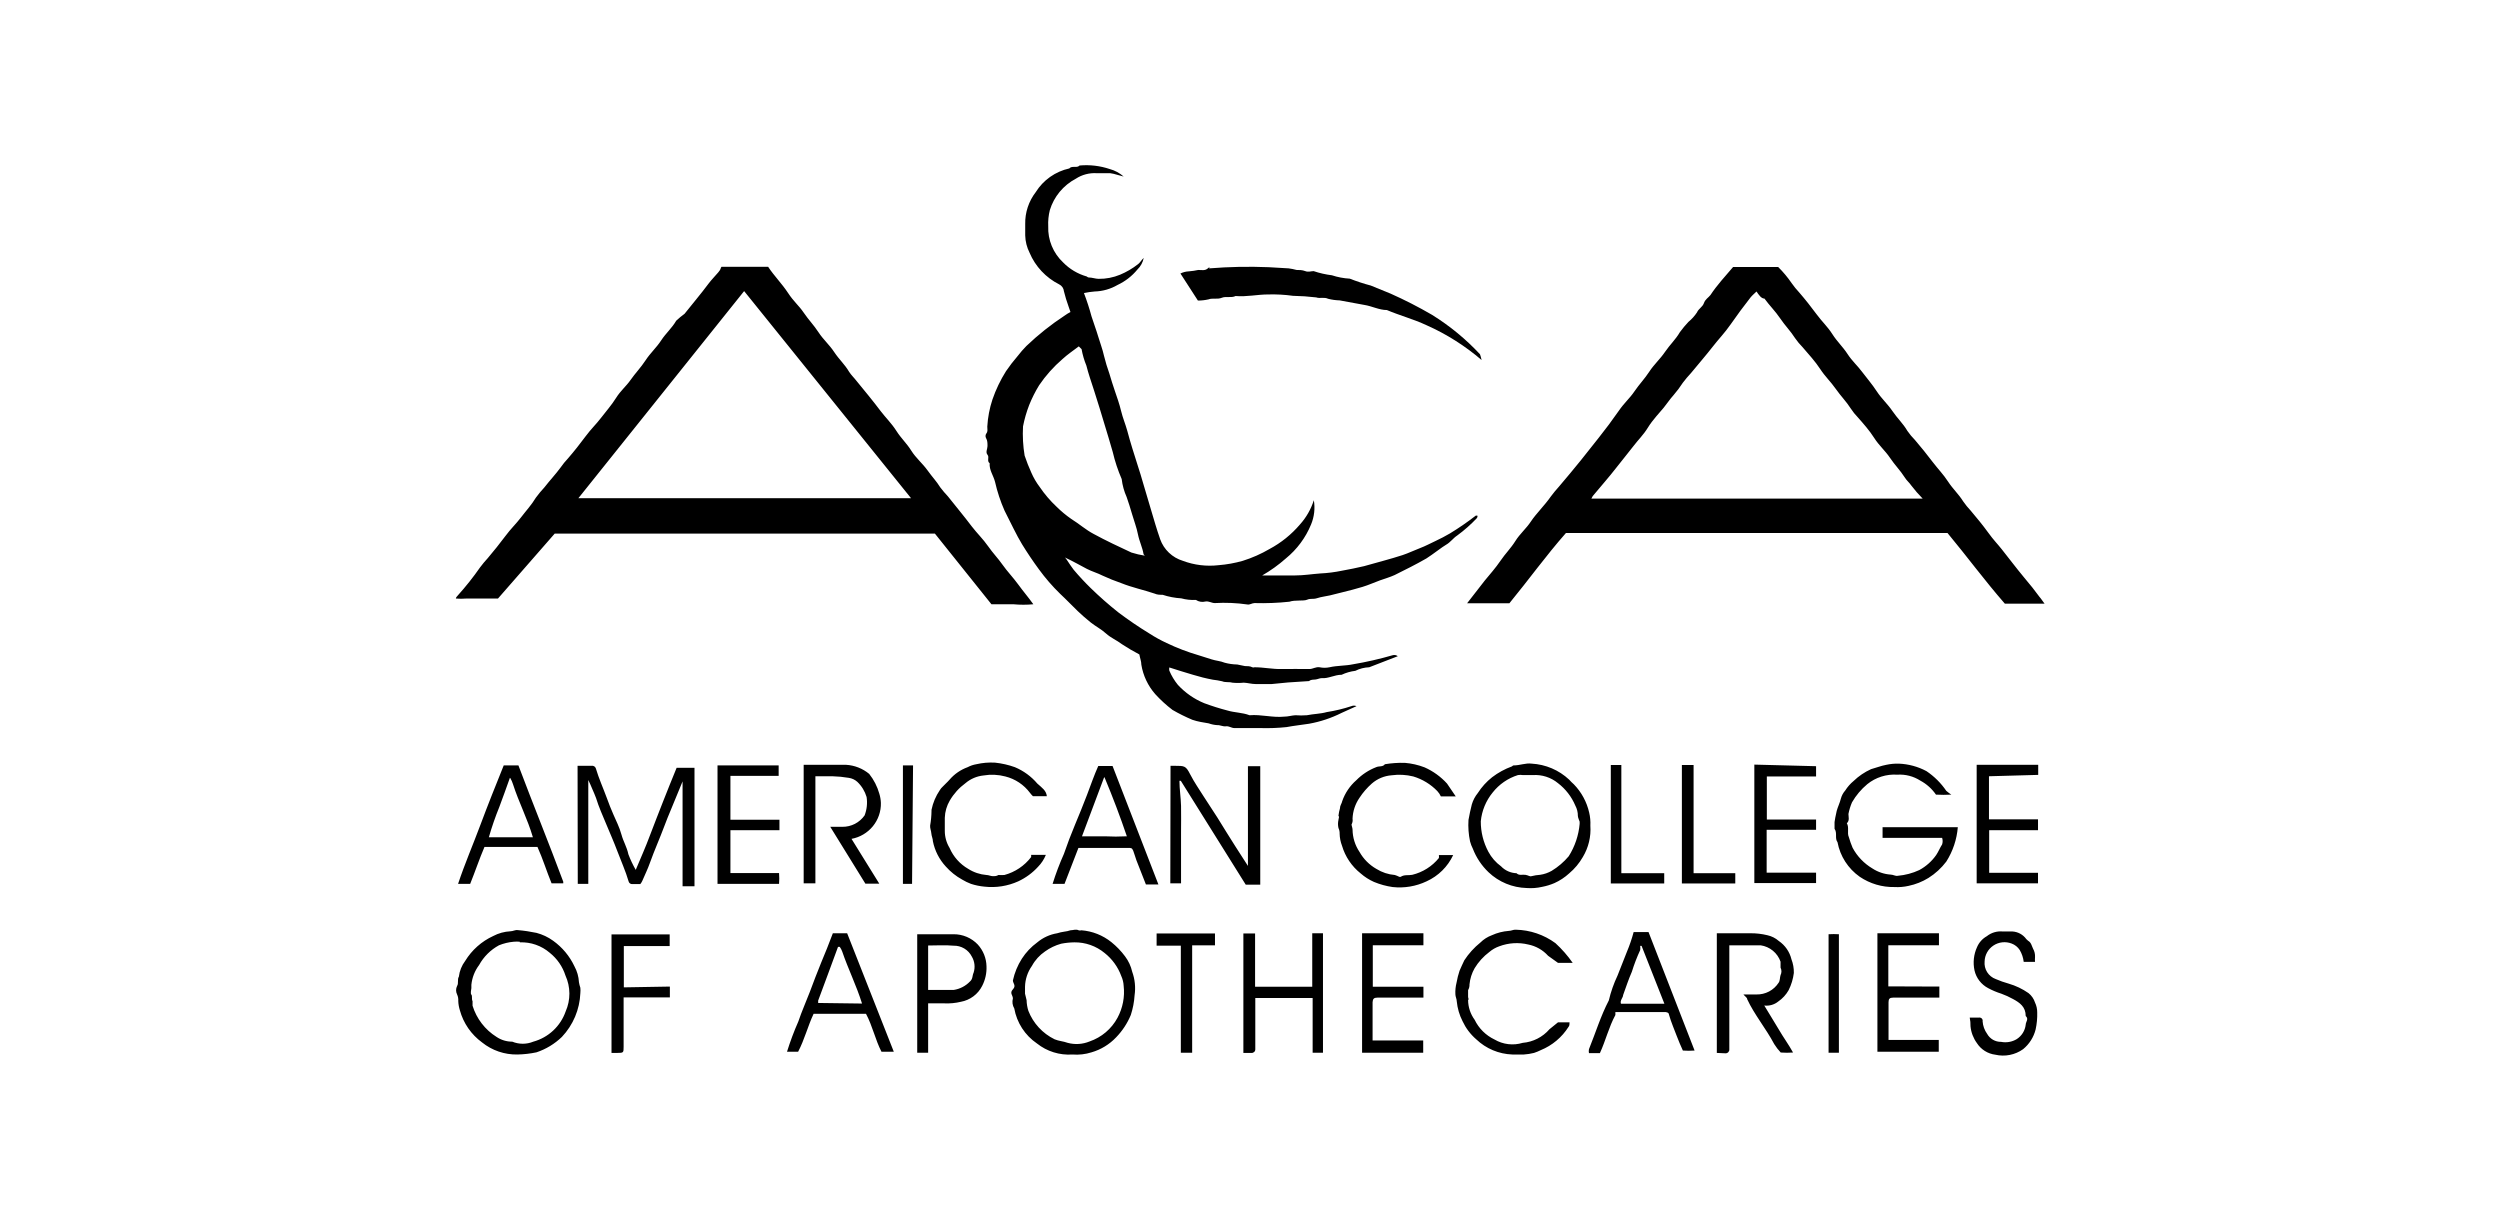 <svg width="177" height="87" viewBox="0 0 177 87" fill="none" xmlns="http://www.w3.org/2000/svg">
    <path d="M75.789 22.091L75.649 21.685C75.522 21.337 75.414 20.982 75.326 20.622C75.317 20.518 75.281 20.419 75.222 20.333C75.163 20.248 75.083 20.179 74.989 20.133C74.046 19.657 73.304 18.865 72.894 17.896C72.701 17.514 72.595 17.093 72.585 16.666V15.855C72.57 15.042 72.833 14.249 73.33 13.604C73.593 13.181 73.939 12.814 74.347 12.526C74.754 12.238 75.216 12.034 75.705 11.926C75.902 11.703 76.239 11.926 76.436 11.717C77.158 11.653 77.885 11.738 78.572 11.969C78.937 12.068 79.274 12.249 79.556 12.5L79.092 12.374C78.931 12.323 78.767 12.286 78.6 12.262H77.645C77.123 12.231 76.606 12.367 76.168 12.653C75.729 12.885 75.341 13.201 75.025 13.582C74.709 13.964 74.472 14.404 74.328 14.877C74.234 15.251 74.196 15.637 74.215 16.023C74.197 16.499 74.282 16.974 74.464 17.415C74.646 17.856 74.921 18.254 75.27 18.581C75.73 19.052 76.307 19.395 76.942 19.575C76.942 19.575 77.025 19.644 77.068 19.644C77.321 19.644 77.56 19.742 77.785 19.742C78.306 19.749 78.822 19.648 79.303 19.449C79.757 19.259 80.182 19.01 80.568 18.707C80.722 18.595 80.82 18.399 80.975 18.26C80.915 18.575 80.757 18.862 80.526 19.085C80.145 19.549 79.665 19.921 79.12 20.176C78.629 20.462 78.073 20.621 77.504 20.637C77.249 20.657 76.995 20.694 76.744 20.748C76.95 21.289 77.129 21.84 77.279 22.398C77.433 22.887 77.617 23.363 77.743 23.797C77.87 24.23 78.065 24.733 78.164 25.195C78.269 25.619 78.396 26.04 78.544 26.453C78.67 26.872 78.797 27.292 78.938 27.696C79.078 28.102 79.261 28.62 79.373 29.094C79.486 29.571 79.682 30.032 79.809 30.492C80.034 31.346 80.301 32.17 80.567 33.009C80.694 33.401 80.82 33.807 80.934 34.212L81.481 36.057C81.692 36.77 81.888 37.456 82.142 38.183C82.271 38.543 82.484 38.869 82.762 39.133C83.04 39.398 83.377 39.594 83.745 39.706C84.555 40.01 85.427 40.115 86.287 40.014C86.864 39.968 87.433 39.865 87.989 39.706C88.651 39.499 89.287 39.217 89.886 38.867C90.706 38.428 91.435 37.84 92.037 37.133C92.484 36.637 92.819 36.05 93.02 35.414C93.118 35.994 93.049 36.591 92.823 37.133C92.439 38.07 91.825 38.897 91.038 39.538C90.523 39.994 89.963 40.396 89.366 40.741H91.698C92.302 40.741 92.879 40.644 93.47 40.601C93.99 40.577 94.507 40.511 95.016 40.405C95.536 40.308 96.057 40.209 96.576 40.084L97.982 39.693C98.431 39.566 98.88 39.441 99.302 39.301C99.724 39.161 100.117 38.966 100.526 38.811C100.933 38.658 101.257 38.476 101.622 38.308C101.986 38.14 102.325 37.959 102.662 37.763C103.294 37.378 103.903 36.958 104.488 36.505H104.573C104.657 36.505 104.573 36.645 104.573 36.673C104.143 37.129 103.673 37.546 103.167 37.916C102.886 38.099 102.689 38.393 102.395 38.56C102.099 38.727 101.453 39.245 100.989 39.538C100.258 39.958 99.5 40.336 98.74 40.713C98.403 40.867 98.052 40.965 97.7 41.091C97.349 41.216 96.886 41.426 96.463 41.552C96.042 41.678 95.522 41.818 95.057 41.929L94.159 42.154C93.863 42.223 93.555 42.251 93.259 42.348C92.963 42.447 92.795 42.348 92.542 42.46C92.289 42.572 91.698 42.46 91.291 42.601C90.47 42.689 89.643 42.721 88.818 42.698C88.649 42.698 88.467 42.838 88.312 42.796C87.549 42.686 86.777 42.654 86.007 42.698C85.783 42.698 85.586 42.545 85.346 42.587C85.232 42.617 85.113 42.622 84.997 42.603C84.88 42.584 84.77 42.54 84.672 42.475C84.321 42.493 83.97 42.455 83.632 42.363C83.182 42.336 82.738 42.251 82.31 42.111C82.113 42.111 81.931 42.111 81.748 42.027C80.962 41.761 80.147 41.594 79.388 41.287C78.938 41.131 78.496 40.955 78.065 40.755C77.715 40.573 77.307 40.461 76.956 40.279C76.605 40.098 75.943 39.72 75.396 39.469C75.455 39.528 75.507 39.593 75.55 39.665C75.705 39.889 75.846 40.126 76.014 40.336C76.395 40.788 76.798 41.222 77.222 41.636C77.844 42.242 78.496 42.816 79.176 43.355C79.891 43.895 80.632 44.399 81.397 44.865C81.779 45.112 82.178 45.331 82.591 45.523C83.32 45.873 84.077 46.163 84.855 46.39L85.781 46.683C86.077 46.781 86.401 46.795 86.71 46.921C86.999 46.999 87.296 47.041 87.595 47.046L88.143 47.158C88.312 47.158 88.508 47.158 88.663 47.242C88.688 47.253 88.714 47.259 88.74 47.259C88.767 47.259 88.793 47.253 88.818 47.242C89.464 47.242 90.097 47.382 90.729 47.367C91.362 47.354 92.05 47.367 92.71 47.367C92.95 47.367 93.16 47.2 93.428 47.242C93.659 47.291 93.898 47.291 94.131 47.242C94.678 47.117 95.255 47.145 95.789 47.032C96.738 46.873 97.677 46.658 98.6 46.39C98.662 46.372 98.728 46.369 98.791 46.381C98.854 46.393 98.914 46.42 98.965 46.459L96.941 47.242C96.599 47.255 96.263 47.34 95.958 47.494C95.622 47.535 95.294 47.629 94.988 47.773C94.482 47.773 94.046 48.053 93.582 48.012C93.428 48.012 93.287 48.094 93.132 48.109C92.978 48.122 92.809 48.109 92.682 48.221L91.194 48.318L90.041 48.43H88.888C88.621 48.43 88.34 48.347 88.059 48.333C87.788 48.361 87.515 48.361 87.243 48.333C87.004 48.262 86.752 48.333 86.527 48.234C86.309 48.185 86.088 48.147 85.866 48.122C85.392 48.033 84.922 47.915 84.46 47.773C83.913 47.62 83.379 47.438 82.788 47.255C82.772 47.33 82.772 47.406 82.788 47.48C82.94 47.843 83.144 48.181 83.392 48.486C83.912 49.051 84.55 49.495 85.262 49.787C85.801 49.987 86.35 50.16 86.907 50.305C87.412 50.458 87.961 50.443 88.467 50.639C89.296 50.57 90.097 50.822 90.926 50.738C91.194 50.738 91.447 50.654 91.713 50.639C91.984 50.66 92.257 50.66 92.528 50.639C93.006 50.542 93.498 50.542 93.934 50.416C94.525 50.324 95.109 50.183 95.677 49.996C95.734 49.971 95.796 49.958 95.859 49.958C95.922 49.958 95.984 49.971 96.041 49.996L94.988 50.472C94.26 50.838 93.484 51.097 92.682 51.241C92.148 51.324 91.601 51.381 91.081 51.479C90.474 51.543 89.863 51.566 89.254 51.548H87.398C87.187 51.548 87.018 51.394 86.795 51.422C86.57 51.45 86.386 51.325 86.176 51.339C85.97 51.326 85.767 51.283 85.572 51.213L85.01 51.115C84.809 51.078 84.612 51.027 84.419 50.961C83.936 50.758 83.466 50.525 83.013 50.262C82.573 49.927 82.163 49.552 81.791 49.144C81.274 48.554 80.933 47.833 80.807 47.061C80.807 46.823 80.708 46.584 80.666 46.334C80.242 46.112 79.829 45.87 79.429 45.607C79.065 45.327 78.642 45.159 78.305 44.851C77.968 44.544 77.574 44.348 77.222 44.069C76.871 43.789 76.59 43.537 76.295 43.258C76 42.978 75.48 42.432 75.058 42.042C74.509 41.507 74.006 40.927 73.555 40.308C73.132 39.732 72.734 39.14 72.36 38.532C71.981 37.916 71.531 36.952 71.123 36.156C70.832 35.498 70.607 34.815 70.448 34.114C70.336 33.667 70.026 33.275 70.069 32.799C69.844 32.632 70.069 32.381 69.915 32.198C69.76 32.017 69.915 31.779 69.915 31.583C69.915 31.387 69.915 31.192 69.816 31.024C69.789 30.977 69.775 30.924 69.775 30.87C69.775 30.817 69.789 30.764 69.816 30.717C69.957 30.549 69.9 30.367 69.9 30.199C69.938 29.547 70.061 28.903 70.266 28.283C70.506 27.584 70.828 26.913 71.222 26.284C71.477 25.91 71.753 25.551 72.05 25.208C72.242 24.958 72.448 24.72 72.669 24.496C73.505 23.697 74.413 22.976 75.381 22.341C75.51 22.247 75.647 22.163 75.789 22.091ZM81.06 39.343C81.06 39.343 80.975 39.273 80.962 39.231C80.891 38.77 80.666 38.336 80.567 37.833C80.469 37.329 80.301 36.924 80.161 36.434C80.02 35.946 79.907 35.595 79.767 35.191C79.586 34.787 79.468 34.357 79.416 33.918C79.148 33.299 78.936 32.659 78.783 32.004C78.6 31.346 78.389 30.675 78.192 30.018C77.996 29.36 77.715 28.438 77.462 27.655C77.209 26.872 77.068 26.48 76.914 25.879C76.76 25.506 76.647 25.117 76.576 24.719L76.379 24.523C75.973 24.831 75.578 25.096 75.227 25.419C74.595 25.963 74.037 26.588 73.569 27.278C73.296 27.723 73.061 28.191 72.866 28.676C72.676 29.166 72.531 29.67 72.43 30.186C72.392 30.877 72.429 31.571 72.543 32.254C72.681 32.669 72.841 33.074 73.021 33.471C73.176 33.828 73.375 34.167 73.611 34.478C73.955 34.986 74.356 35.456 74.805 35.876C75.126 36.194 75.474 36.484 75.846 36.742C76.393 37.079 76.871 37.511 77.433 37.805C78.305 38.281 79.204 38.7 80.104 39.12C80.416 39.218 80.736 39.293 81.06 39.343ZM51.081 18.889H54.384C54.806 19.532 55.368 20.091 55.789 20.735C56.211 21.377 56.549 21.615 56.9 22.133C57.251 22.65 57.617 23.014 57.954 23.531C58.291 24.048 58.713 24.397 59.064 24.93C59.416 25.46 59.809 25.796 60.119 26.327C60.273 26.565 60.483 26.76 60.653 26.983C61.228 27.683 61.805 28.382 62.353 29.109C62.705 29.571 63.127 29.976 63.464 30.507C63.801 31.038 64.195 31.387 64.518 31.905C64.84 32.423 65.319 32.813 65.67 33.303C66.021 33.792 66.302 34.072 66.57 34.505C66.74 34.73 66.924 34.944 67.117 35.149C67.68 35.862 68.256 36.547 68.804 37.274C69.169 37.75 69.606 38.168 69.957 38.672C70.308 39.175 70.659 39.525 70.982 39.986C71.305 40.448 71.728 40.881 72.093 41.384C72.458 41.887 72.781 42.251 73.161 42.782C72.693 42.826 72.223 42.826 71.756 42.782H70.195L66.19 37.777H39.275L35.256 42.377H33.007C32.764 42.397 32.52 42.397 32.276 42.377C32.276 42.293 32.361 42.223 32.404 42.167C32.975 41.535 33.505 40.867 33.991 40.168C34.162 39.939 34.345 39.72 34.539 39.51C34.961 39.007 35.382 38.49 35.776 37.959C36.169 37.428 36.536 37.092 36.887 36.631C37.238 36.169 37.631 35.751 37.941 35.233C38.127 34.978 38.329 34.736 38.544 34.506C38.924 34.016 39.346 33.569 39.683 33.108C39.845 32.876 40.023 32.656 40.218 32.45C40.653 31.948 41.061 31.43 41.455 30.898C41.848 30.367 42.214 30.032 42.564 29.571C42.915 29.109 43.295 28.69 43.618 28.172C43.941 27.655 44.335 27.347 44.645 26.9C44.954 26.453 45.376 26.019 45.713 25.501C46.05 24.985 46.472 24.621 46.809 24.103C47.147 23.586 47.568 23.237 47.877 22.705C48.063 22.53 48.26 22.367 48.467 22.216C49.029 21.503 49.619 20.818 50.168 20.077C50.378 19.798 50.631 19.546 50.856 19.28C51.081 19.015 50.983 19.015 51.081 18.889ZM52.685 20.609L40.948 35.274H64.503L52.684 20.609H52.685ZM122.704 18.903H125.894C126.249 19.253 126.569 19.638 126.85 20.049C127.012 20.28 127.19 20.5 127.384 20.706C127.819 21.209 128.227 21.727 128.621 22.259C129.013 22.79 129.393 23.125 129.731 23.657C130.068 24.188 130.462 24.537 130.799 25.055C131.136 25.572 131.502 25.879 131.824 26.313C132.148 26.746 132.542 27.194 132.879 27.712C133.216 28.228 133.638 28.592 133.989 29.11C134.34 29.627 134.733 29.976 135.043 30.508C135.201 30.737 135.38 30.952 135.577 31.15C136.013 31.654 136.42 32.17 136.828 32.702C137.235 33.233 137.587 33.582 137.925 34.1C138.262 34.618 138.669 34.98 138.993 35.498C139.154 35.73 139.332 35.95 139.526 36.155C139.948 36.658 140.369 37.161 140.763 37.707C141.156 38.252 141.409 38.49 141.719 38.882C142.239 39.538 142.745 40.209 143.279 40.853C143.814 41.496 144.024 41.748 144.389 42.251C144.516 42.391 144.614 42.559 144.755 42.74H141.944C140.538 41.132 139.274 39.413 137.882 37.735H110.87C109.464 39.329 108.241 41.035 106.864 42.712H103.87L105.121 41.104C105.487 40.657 105.88 40.224 106.231 39.706C106.583 39.188 106.962 38.826 107.286 38.308C107.609 37.79 108.044 37.441 108.396 36.91C108.747 36.378 109.365 35.778 109.801 35.149C109.982 34.907 110.173 34.673 110.377 34.45C110.898 33.835 111.417 33.219 111.923 32.59C112.429 31.961 112.767 31.527 113.188 30.996C113.677 30.382 114.146 29.753 114.594 29.109C115.016 28.494 115.367 28.228 115.718 27.71C116.069 27.193 116.435 26.83 116.772 26.312C117.109 25.796 117.531 25.432 117.883 24.914C118.234 24.397 118.628 24.048 118.937 23.516C119.123 23.262 119.324 23.019 119.541 22.79C119.776 22.598 119.979 22.371 120.146 22.119C120.258 21.852 120.539 21.741 120.637 21.461C120.736 21.181 120.946 21.084 121.101 20.888C121.551 20.203 122.141 19.561 122.704 18.903ZM124.361 20.637C124.221 20.776 124.067 20.902 123.94 21.056C123.453 21.676 122.985 22.311 122.535 22.958C122.099 23.586 121.677 24.006 121.255 24.552C120.834 25.096 120.23 25.796 119.724 26.411C119.52 26.628 119.327 26.857 119.147 27.095C118.948 27.404 118.727 27.698 118.487 27.976C118.234 28.255 118.024 28.577 117.784 28.872C117.546 29.165 116.997 29.738 116.674 30.27C116.35 30.8 115.985 31.137 115.648 31.583C115.31 32.031 114.791 32.646 114.383 33.178C113.976 33.708 113.301 34.478 112.767 35.121C112.729 35.178 112.696 35.239 112.669 35.302H136.126C135.839 35.012 135.572 34.704 135.324 34.38C135.183 34.17 134.986 34.016 134.86 33.807C134.551 33.317 134.143 32.912 133.807 32.408C133.469 31.905 133.033 31.542 132.696 31.01C132.359 30.479 131.937 30.004 131.53 29.543C131.346 29.354 131.181 29.148 131.037 28.927C130.728 28.438 130.321 28.033 129.969 27.529C129.618 27.026 129.21 26.649 128.873 26.131C128.536 25.613 128.058 25.083 127.622 24.58C127.425 24.381 127.246 24.166 127.088 23.936C126.779 23.447 126.372 23.041 126.034 22.538C125.697 22.035 125.289 21.643 124.923 21.14C124.699 21.14 124.53 20.888 124.361 20.637Z" fill="black"/>
    <path d="M104.896 25.489C103.725 24.485 102.414 23.655 101.002 23.027C100.076 22.594 99.077 22.328 98.191 21.951C97.644 21.951 97.138 21.672 96.59 21.588L94.847 21.267C94.572 21.26 94.298 21.222 94.032 21.154C93.737 21.015 93.456 21.154 93.188 21.056C92.643 20.991 92.094 20.954 91.544 20.944C90.963 20.863 90.375 20.831 89.788 20.847C89.014 20.847 88.255 21.028 87.483 20.958C87.16 21.112 86.808 20.958 86.499 21.084C86.19 21.211 85.852 21.084 85.558 21.196C85.313 21.252 85.063 21.28 84.812 21.28L83.575 19.364C83.764 19.271 83.97 19.219 84.179 19.211C84.402 19.193 84.623 19.16 84.84 19.113C85.065 19.113 85.319 19.183 85.515 19.001C85.713 18.819 85.586 19.001 85.614 19.001C87.016 18.887 88.424 18.86 89.831 18.918L91.235 19C91.425 19.025 91.613 19.062 91.797 19.113C91.994 19.113 92.204 19.113 92.416 19.196C92.626 19.281 92.823 19.196 93.006 19.196C93.426 19.337 93.86 19.435 94.299 19.49C94.709 19.625 95.133 19.705 95.564 19.729C96.051 19.92 96.548 20.084 97.053 20.217L98.459 20.791C99.459 21.236 100.435 21.737 101.382 22.287C102.636 23.065 103.78 24.005 104.784 25.083C104.83 25.216 104.867 25.35 104.896 25.488V25.489ZM40.892 54.219H41.89C41.953 54.209 42.017 54.222 42.071 54.255C42.125 54.288 42.166 54.34 42.185 54.4C42.396 55.114 42.706 55.798 42.958 56.484C43.099 56.889 43.267 57.294 43.436 57.685C43.605 58.078 43.858 58.566 43.998 59.084C44.139 59.601 44.377 59.95 44.489 60.482C44.633 60.863 44.807 61.233 45.01 61.587C45.361 60.748 45.713 59.965 46.008 59.167C46.303 58.37 46.641 57.545 46.95 56.736C47.259 55.925 47.595 55.141 47.906 54.359H49.17V62.747H48.326V55.323C48.032 56.022 47.793 56.609 47.554 57.197C47.314 57.784 47.189 58.063 47.033 58.496C46.71 59.363 46.331 60.202 46.022 61.069C45.867 61.517 45.657 61.936 45.473 62.37C45.437 62.45 45.39 62.525 45.333 62.593H44.785C44.722 62.601 44.658 62.586 44.606 62.55C44.554 62.514 44.518 62.459 44.504 62.398C44.293 61.671 43.983 61 43.717 60.286C43.449 59.574 43.196 59.014 42.93 58.37C42.663 57.728 42.396 57.141 42.199 56.497C42.129 56.288 42.017 56.065 41.932 55.855C41.846 55.642 41.752 55.432 41.651 55.225V62.579H40.906L40.892 54.219ZM138.15 56.26C137.789 56.28 137.427 56.28 137.067 56.26C136.782 55.846 136.401 55.505 135.957 55.267C135.473 54.957 134.901 54.81 134.326 54.847C133.559 54.796 132.801 55.036 132.204 55.519C131.769 55.881 131.404 56.316 131.122 56.805C131.008 57.07 130.924 57.347 130.869 57.63C130.869 57.826 130.968 58.091 130.756 58.287C130.939 58.595 130.756 58.958 130.897 59.266C130.97 59.523 131.059 59.775 131.164 60.021C131.489 60.629 131.975 61.136 132.57 61.489C132.956 61.742 133.402 61.891 133.863 61.922C134.032 61.922 134.214 62.048 134.369 62.005C134.895 61.96 135.408 61.823 135.886 61.601C136.362 61.343 136.771 60.98 137.081 60.538C137.25 60.286 137.348 60.02 137.503 59.783C137.551 59.633 137.551 59.472 137.503 59.322H133.286V58.567H138.613C138.543 59.431 138.264 60.266 137.798 61C137.45 61.46 137.022 61.853 136.533 62.16C136.101 62.426 135.625 62.615 135.128 62.719C134.801 62.794 134.465 62.822 134.13 62.803C133.254 62.821 132.394 62.566 131.67 62.076C130.845 61.495 130.28 60.618 130.096 59.629C129.886 59.35 130.096 58.972 129.886 58.679V58.358V58.203C129.886 58.175 129.97 57.672 130.04 57.406C130.111 57.141 130.265 56.833 130.334 56.54C130.392 56.327 130.497 56.131 130.644 55.966C130.804 55.713 131.003 55.486 131.234 55.295C131.595 54.947 132.014 54.663 132.471 54.456C132.836 54.359 133.174 54.218 133.554 54.148C133.844 54.086 134.141 54.057 134.439 54.066C135.122 54.093 135.79 54.274 136.392 54.596C136.947 54.969 137.424 55.443 137.798 55.994C137.91 56.089 138.027 56.178 138.15 56.26ZM36.634 74.659C35.725 74.676 34.839 74.374 34.132 73.805C33.363 73.245 32.808 72.441 32.558 71.527C32.492 71.313 32.453 71.093 32.445 70.87C32.458 70.712 32.429 70.552 32.362 70.408C32.315 70.315 32.291 70.212 32.291 70.108C32.291 70.003 32.315 69.901 32.362 69.807C32.487 69.611 32.362 69.345 32.487 69.15C32.535 68.745 32.69 68.358 32.937 68.031C33.407 67.262 34.097 66.649 34.919 66.27C35.297 66.07 35.714 65.956 36.141 65.935C36.31 65.935 36.493 65.823 36.647 65.851C37.096 65.888 37.543 65.954 37.983 66.047C38.408 66.159 38.808 66.347 39.163 66.606C39.81 67.07 40.328 67.691 40.667 68.409C40.859 68.758 40.969 69.144 40.99 69.541C41.011 69.675 41.044 69.805 41.089 69.933C41.102 70.058 41.102 70.185 41.089 70.311C41.043 71.468 40.579 72.57 39.781 73.415C39.271 73.907 38.657 74.279 37.983 74.505C37.539 74.599 37.088 74.65 36.634 74.659ZM36.803 66.675C36.657 66.661 36.511 66.661 36.366 66.675C36.009 66.707 35.658 66.792 35.326 66.927C34.733 67.248 34.244 67.735 33.92 68.325C33.613 68.733 33.424 69.216 33.373 69.724V69.962C33.373 70.031 33.288 70.324 33.373 70.423C33.457 70.52 33.373 70.73 33.457 70.883C33.45 70.99 33.45 71.098 33.457 71.204C33.738 72.121 34.342 72.905 35.157 73.415C35.485 73.635 35.873 73.752 36.268 73.75C36.745 73.946 37.28 73.946 37.757 73.75C38.285 73.605 38.769 73.335 39.168 72.962C39.567 72.589 39.869 72.125 40.048 71.611C40.225 71.209 40.315 70.775 40.313 70.337C40.31 69.898 40.215 69.465 40.034 69.066C39.831 68.433 39.445 67.874 38.924 67.458C38.337 66.953 37.579 66.688 36.803 66.718V66.676V66.675ZM75.93 74.659C75.022 74.722 74.124 74.442 73.414 73.876C72.995 73.59 72.637 73.224 72.362 72.799C72.087 72.374 71.899 71.898 71.811 71.4C71.748 71.294 71.706 71.176 71.689 71.054C71.672 70.931 71.681 70.807 71.713 70.688C71.713 70.464 71.46 70.311 71.713 70.046C71.966 69.779 71.713 69.625 71.713 69.416C71.832 68.87 72.046 68.349 72.346 67.878C72.636 67.427 73.008 67.034 73.442 66.718C73.844 66.382 74.33 66.16 74.848 66.075C75.008 66.024 75.173 65.987 75.34 65.963C75.493 65.946 75.644 65.913 75.789 65.864C75.972 65.864 76.183 65.767 76.365 65.864C76.429 65.887 76.499 65.887 76.563 65.864C77.339 65.924 78.079 66.216 78.685 66.703C79.049 66.996 79.375 67.335 79.654 67.71C79.898 68.034 80.071 68.406 80.16 68.801C80.353 69.333 80.41 69.905 80.329 70.464C80.299 70.939 80.209 71.409 80.061 71.862C79.818 72.449 79.465 72.985 79.022 73.443C78.547 73.945 77.945 74.312 77.279 74.505C76.844 74.644 76.385 74.696 75.93 74.659ZM76.07 66.718C75.754 66.722 75.439 66.754 75.129 66.815C74.72 66.928 74.334 67.113 73.99 67.361C73.605 67.623 73.286 67.972 73.064 68.381C72.754 68.816 72.584 69.332 72.571 69.862V70.353C72.571 70.38 72.654 70.66 72.683 70.814C72.689 71.07 72.731 71.325 72.809 71.569C73.152 72.448 73.814 73.166 74.665 73.582C74.961 73.708 75.297 73.722 75.591 73.833C76.105 73.972 76.648 73.937 77.139 73.736C77.989 73.446 78.696 72.846 79.12 72.058C79.493 71.364 79.645 70.574 79.555 69.793C79.543 69.556 79.486 69.324 79.388 69.108C79.154 68.465 78.745 67.898 78.207 67.472C77.607 66.977 76.85 66.709 76.07 66.718ZM112.598 58.455C112.653 59.233 112.467 60.008 112.064 60.678C111.812 61.118 111.484 61.511 111.095 61.837C110.787 62.12 110.436 62.351 110.054 62.523C109.774 62.643 109.482 62.732 109.183 62.789C108.824 62.872 108.454 62.9 108.087 62.872C107.079 62.845 106.117 62.447 105.388 61.754C104.9 61.287 104.521 60.719 104.278 60.09C104.194 59.925 104.127 59.752 104.08 59.572C103.973 59.072 103.936 58.56 103.969 58.05C104.039 57.685 104.109 57.308 104.207 56.945C104.294 56.655 104.437 56.383 104.629 56.147C104.901 55.722 105.243 55.344 105.641 55.029C106.068 54.703 106.542 54.445 107.047 54.26C107.047 54.26 107.131 54.177 107.174 54.191C107.609 54.191 108.016 54.009 108.438 54.065C109.43 54.119 110.371 54.52 111.095 55.198C111.2 55.316 111.312 55.428 111.432 55.533C111.97 56.088 112.345 56.779 112.514 57.532C112.586 57.834 112.614 58.145 112.598 58.455ZM104.84 58.147C104.836 58.898 105.02 59.638 105.374 60.3C105.592 60.709 105.899 61.062 106.274 61.335C106.56 61.635 106.954 61.811 107.369 61.824C107.553 62.006 107.777 61.908 107.988 61.936C108.199 61.964 108.312 62.076 108.424 62.034C108.626 61.983 108.833 61.949 109.042 61.936C109.329 61.895 109.606 61.799 109.858 61.656C110.314 61.379 110.722 61.03 111.066 60.622C111.503 59.929 111.768 59.144 111.839 58.33V58.175C111.839 58.162 111.713 57.882 111.713 57.77C111.716 57.512 111.653 57.257 111.53 57.029C111.266 56.406 110.845 55.862 110.307 55.449C109.808 55.037 109.169 54.832 108.522 54.876H107.819C107.703 54.855 107.584 54.855 107.468 54.876C106.762 55.098 106.141 55.527 105.684 56.106C105.206 56.689 104.913 57.399 104.84 58.147ZM82.873 54.219H83.168C83.871 54.219 83.955 54.219 84.263 54.819C84.573 55.42 84.897 55.869 85.219 56.386L86.19 57.881C86.611 58.552 87.046 59.279 87.455 59.909C87.862 60.538 88.059 60.86 88.354 61.307V54.247H89.226V62.636H88.199L83.603 55.282H83.505C83.505 55.869 83.603 56.456 83.618 57.057C83.632 57.657 83.618 58.287 83.618 58.902V62.538H82.858L82.873 54.219ZM121.551 74.547V66.075H123.926C124.333 66.07 124.739 66.118 125.135 66.215C125.432 66.281 125.708 66.419 125.936 66.619C126.387 66.927 126.708 67.391 126.835 67.92C126.954 68.228 127.011 68.555 127.004 68.885C126.952 69.307 126.828 69.718 126.638 70.1C126.456 70.424 126.201 70.701 125.894 70.911C125.757 71.021 125.599 71.102 125.43 71.15C125.261 71.198 125.084 71.212 124.91 71.191C125.261 71.792 125.613 72.324 125.936 72.883C126.259 73.443 126.625 73.932 126.948 74.519C126.658 74.54 126.367 74.54 126.076 74.519C125.902 74.334 125.747 74.133 125.613 73.918C125.036 72.828 124.207 71.834 123.701 70.744C123.701 70.632 123.561 70.562 123.434 70.408H124.361C124.67 70.414 124.976 70.342 125.249 70.198C125.523 70.053 125.754 69.842 125.922 69.584C126.034 69.444 126.006 69.207 126.063 69.039C126.104 68.956 126.126 68.865 126.126 68.773C126.126 68.68 126.104 68.589 126.063 68.507V68.088C125.957 67.785 125.771 67.517 125.523 67.312C125.275 67.108 124.976 66.975 124.657 66.928H122.436V73.917C122.429 74.043 122.429 74.169 122.436 74.295C122.438 74.331 122.433 74.367 122.421 74.401C122.408 74.435 122.389 74.466 122.364 74.493C122.339 74.519 122.309 74.54 122.275 74.554C122.242 74.568 122.206 74.575 122.17 74.575L121.551 74.547ZM60.287 59.391L62.255 62.566H61.271L58.783 58.539H59.641C59.95 58.541 60.255 58.469 60.529 58.328C60.803 58.186 61.039 57.98 61.215 57.728C61.374 57.313 61.423 56.866 61.355 56.428C61.234 56.018 61.006 55.646 60.694 55.351C60.526 55.2 60.315 55.102 60.09 55.071C59.709 55.006 59.324 54.969 58.938 54.959H57.73V62.538H56.9V54.148H59.894C60.497 54.181 61.074 54.407 61.539 54.792C61.868 55.206 62.111 55.682 62.255 56.19C62.321 56.403 62.359 56.625 62.367 56.847C62.381 57.448 62.179 58.034 61.798 58.5C61.416 58.966 60.881 59.282 60.287 59.391ZM103.069 56.386H102.014C101.951 56.247 101.866 56.12 101.761 56.008C101.293 55.524 100.707 55.167 100.06 54.973C99.56 54.849 99.04 54.821 98.529 54.89C98.008 54.929 97.515 55.135 97.123 55.477C96.79 55.772 96.496 56.111 96.252 56.484C95.95 56.921 95.779 57.435 95.76 57.965C95.784 58.104 95.759 58.248 95.689 58.371C95.689 58.455 95.76 58.623 95.76 58.733C95.767 59.297 95.937 59.846 96.252 60.314C96.533 60.815 96.946 61.232 97.446 61.517C97.841 61.764 98.289 61.912 98.754 61.95C98.86 61.983 98.964 62.025 99.063 62.076C99.099 62.09 99.139 62.09 99.175 62.076C99.428 61.908 99.723 61.993 99.99 61.936C100.732 61.756 101.393 61.338 101.873 60.748C101.883 60.678 101.883 60.607 101.873 60.538H102.885C102.501 61.361 101.833 62.021 101.002 62.398C100.255 62.753 99.422 62.893 98.598 62.803C98.144 62.738 97.7 62.616 97.277 62.44C96.935 62.288 96.617 62.085 96.336 61.839C95.704 61.337 95.242 60.653 95.015 59.881C94.91 59.608 94.853 59.32 94.846 59.028C94.852 58.888 94.823 58.749 94.763 58.623C94.72 58.434 94.72 58.239 94.763 58.05C94.763 57.952 94.846 57.853 94.763 57.756C94.784 57.571 94.822 57.389 94.874 57.211C94.874 57.014 95.001 56.89 95.029 56.721C95.227 56.149 95.571 55.639 96.027 55.24C96.424 54.836 96.903 54.521 97.432 54.316C97.643 54.219 97.896 54.316 98.051 54.107C98.515 54.031 98.986 53.998 99.456 54.009C99.937 54.048 100.411 54.156 100.862 54.33C101.466 54.599 102.007 54.989 102.45 55.477C102.632 55.742 102.814 56.022 103.068 56.386H103.069ZM74.117 56.372H73.133C73.057 56.298 72.986 56.219 72.922 56.134C72.493 55.559 71.878 55.149 71.18 54.974C70.676 54.84 70.148 54.816 69.634 54.903C69.161 54.951 68.715 55.142 68.354 55.449C67.903 55.779 67.525 56.198 67.244 56.68C67.027 57.049 66.906 57.467 66.892 57.896V58.818C66.889 59.247 67.007 59.668 67.23 60.034C67.499 60.657 67.962 61.177 68.552 61.517C68.941 61.765 69.384 61.913 69.844 61.95C69.999 61.95 70.14 62.033 70.294 62.033C70.448 62.033 70.547 62.033 70.688 61.95C70.828 61.958 70.969 61.958 71.109 61.95C71.866 61.747 72.533 61.299 73.006 60.678V60.524H74.047C73.921 60.837 73.735 61.122 73.499 61.363C73.104 61.798 72.626 62.15 72.093 62.398C71.345 62.736 70.52 62.866 69.704 62.775C69.379 62.745 69.058 62.679 68.748 62.579C68.528 62.496 68.316 62.393 68.116 62.272C67.681 62.032 67.292 61.72 66.963 61.35C66.499 60.848 66.182 60.228 66.049 59.559C66.049 59.378 65.951 59.197 65.938 59C65.923 58.804 65.839 58.637 65.853 58.455C65.914 58.109 65.947 57.758 65.951 57.407V57.336C66.053 56.836 66.253 56.361 66.542 55.938C66.595 55.85 66.661 55.77 66.738 55.7C66.892 55.533 67.076 55.379 67.23 55.198C67.574 54.8 68.014 54.497 68.509 54.317C68.702 54.214 68.911 54.143 69.128 54.107C69.56 54.007 70.005 53.969 70.448 53.995C70.929 54.045 71.401 54.153 71.854 54.316C72.468 54.573 73.013 54.971 73.442 55.476C73.765 55.77 74.075 55.966 74.117 56.372ZM110.307 72.38H111.123C111.123 72.492 111.123 72.632 111.052 72.701C110.585 73.442 109.897 74.019 109.084 74.351C108.93 74.428 108.77 74.494 108.606 74.547C108.371 74.606 108.132 74.643 107.89 74.659H107.075C106.117 74.626 105.206 74.242 104.516 73.582C104.105 73.227 103.775 72.788 103.547 72.296C103.324 71.86 103.186 71.385 103.139 70.898C103.139 70.73 103.041 70.562 103.041 70.395C103.027 70.117 103.056 69.839 103.124 69.569C103.173 69.285 103.244 69.005 103.336 68.73C103.435 68.48 103.561 68.241 103.673 67.99C103.984 67.513 104.369 67.089 104.812 66.731C105.042 66.502 105.321 66.325 105.627 66.213C106.003 66.041 106.408 65.938 106.822 65.907C106.99 65.907 107.159 65.808 107.314 65.823C108.327 65.843 109.309 66.175 110.124 66.774C110.582 67.193 110.993 67.662 111.348 68.172H110.307L109.605 67.669C109.235 67.258 108.742 66.979 108.199 66.871C107.518 66.707 106.803 66.751 106.147 66.998C105.89 67.088 105.651 67.225 105.444 67.402C105.027 67.714 104.674 68.104 104.404 68.549C104.203 68.901 104.079 69.293 104.04 69.695C104.047 69.837 104.013 69.978 103.941 70.1V70.562C103.941 70.716 104.024 70.73 103.941 70.801C103.944 71.303 104.106 71.792 104.404 72.199C104.699 72.81 105.195 73.303 105.81 73.596C106.107 73.772 106.439 73.884 106.782 73.925C107.126 73.966 107.474 73.935 107.806 73.834C108.541 73.773 109.222 73.426 109.703 72.869L110.307 72.38ZM93.666 74.533H92.935V70.66H88.875V73.917C88.881 74.043 88.881 74.17 88.875 74.295C88.875 74.331 88.868 74.366 88.853 74.398C88.839 74.431 88.818 74.46 88.791 74.484C88.764 74.507 88.733 74.525 88.699 74.536C88.665 74.547 88.629 74.551 88.594 74.547H88.031V66.088H88.86V69.863H92.907V66.075H93.667V74.533H93.666ZM58.966 66.075H59.978L63.281 74.463H62.409C61.974 73.624 61.777 72.645 61.313 71.778H57.603C57.195 72.645 56.956 73.611 56.507 74.463H55.72C55.947 73.736 56.213 73.021 56.521 72.324C56.76 71.611 57.069 70.926 57.336 70.227C57.603 69.528 57.856 68.829 58.137 68.157C58.418 67.486 58.685 66.83 58.966 66.075ZM61.032 71.051C60.638 69.779 60.048 68.605 59.626 67.361C59.584 67.247 59.527 67.139 59.457 67.04H59.331C58.854 68.312 58.405 69.584 57.926 70.841V71.01L61.032 71.051ZM114.369 71.862C113.905 72.716 113.68 73.68 113.273 74.56H112.499C112.478 74.468 112.478 74.373 112.499 74.281C112.964 73.135 113.329 71.933 113.905 70.828C114.048 70.221 114.256 69.631 114.523 69.067L115.184 67.389C115.376 66.933 115.535 66.467 115.662 65.991H116.716L119.977 74.379C119.701 74.4 119.423 74.4 119.147 74.379C118.993 74.03 118.838 73.694 118.712 73.344C118.585 72.995 118.304 72.352 118.163 71.834C118.163 71.694 117.981 71.638 117.812 71.653H114.369V71.862ZM116.224 66.969H116.126C116.14 67.067 116.14 67.165 116.126 67.263C115.896 67.762 115.699 68.275 115.535 68.801C115.297 69.345 115.114 69.905 114.917 70.451C114.917 70.632 114.678 70.828 114.763 71.066H117.84L116.224 66.969ZM33.288 62.579H32.431C32.895 61.181 33.499 59.783 34.019 58.385C34.54 56.986 35.102 55.588 35.664 54.19H36.704C37.757 56.986 38.854 59.671 39.879 62.426V62.538H39.05C38.7 61.684 38.432 60.804 38.053 59.965H34.3C33.935 60.817 33.639 61.712 33.288 62.579ZM36.1 55.071C35.847 55.77 35.607 56.469 35.354 57.127C35.068 57.831 34.819 58.549 34.61 59.279H37.729C37.35 57.98 36.732 56.805 36.324 55.533C36.276 55.377 36.211 55.227 36.128 55.086L36.1 55.071ZM75.368 62.579H74.524C74.749 61.856 75.017 61.146 75.326 60.454C75.566 59.755 75.832 59.056 76.113 58.385C76.394 57.714 76.689 56.986 76.957 56.288C77.223 55.589 77.462 54.89 77.757 54.232H78.769L82.016 62.622H81.131L80.456 60.902C80.372 60.678 80.315 60.44 80.231 60.23C80.147 60.021 80.062 60.034 79.894 60.034H76.352L75.368 62.579ZM78.179 55.015L76.605 59.21H78.207C78.731 59.238 79.257 59.238 79.781 59.21C79.309 57.818 78.788 56.442 78.221 55.086L78.179 55.015ZM139.456 72.044H140.116C140.152 72.039 140.189 72.043 140.223 72.055C140.257 72.066 140.288 72.086 140.313 72.112C140.338 72.138 140.355 72.17 140.365 72.204C140.375 72.238 140.376 72.275 140.369 72.31C140.391 72.632 140.504 72.941 140.693 73.204C140.791 73.377 140.935 73.52 141.108 73.619C141.281 73.717 141.478 73.767 141.677 73.764C142.058 73.838 142.455 73.769 142.787 73.568C142.962 73.455 143.109 73.305 143.219 73.129C143.328 72.952 143.397 72.754 143.42 72.548C143.42 72.351 143.658 72.142 143.42 71.933C143.42 71.29 143.012 70.995 142.52 70.73C142.255 70.582 141.977 70.456 141.691 70.352C141.37 70.251 141.059 70.12 140.763 69.961C140.519 69.833 140.307 69.655 140.139 69.438C139.972 69.221 139.854 68.97 139.794 68.703C139.675 68.148 139.739 67.57 139.976 67.053C140.114 66.728 140.356 66.458 140.665 66.284C140.982 66.031 141.385 65.911 141.79 65.948H142.337C142.529 65.938 142.72 65.971 142.898 66.043C143.075 66.116 143.235 66.227 143.364 66.368C143.427 66.457 143.503 66.537 143.589 66.606C143.814 66.731 143.842 66.969 143.94 67.165C144.044 67.347 144.093 67.557 144.08 67.766C144.07 67.878 144.07 67.99 144.08 68.102H143.279C143.245 67.805 143.149 67.52 142.998 67.263C142.861 67.051 142.659 66.889 142.422 66.802C142.211 66.721 141.984 66.692 141.76 66.716C141.536 66.741 141.321 66.819 141.134 66.944C140.946 67.069 140.792 67.236 140.683 67.433C140.575 67.63 140.515 67.849 140.51 68.074C140.485 68.338 140.548 68.604 140.69 68.829C140.833 69.054 141.046 69.226 141.297 69.317C141.594 69.446 141.9 69.554 142.211 69.64C142.713 69.786 143.188 70.012 143.617 70.311C143.834 70.484 143.996 70.717 144.08 70.982C144.184 71.199 144.236 71.439 144.235 71.681C144.247 72.085 144.208 72.489 144.123 72.882C143.987 73.431 143.676 73.922 143.237 74.281C142.956 74.482 142.635 74.621 142.295 74.688C141.956 74.756 141.606 74.751 141.269 74.673C141.003 74.64 140.749 74.549 140.523 74.406C140.297 74.263 140.105 74.073 139.962 73.848C139.708 73.499 139.553 73.088 139.512 72.66C139.517 72.453 139.498 72.246 139.456 72.044ZM96.436 66.075H100.778V66.927H97.194V69.863H100.779V70.632H97.517C97.277 70.632 97.194 70.716 97.179 70.953V73.666H100.763V74.533H96.435V66.075H96.436ZM137.306 69.849V70.632H134.031C133.792 70.632 133.708 70.716 133.708 70.953V73.625H137.264V74.463H132.921V66.074H137.278V66.927H133.693V69.835L137.306 69.849ZM140.819 54.959V58.008H144.291V58.776H140.834V61.796H144.291V62.538H139.948V54.148H144.305V54.862L140.819 54.959ZM128.578 54.247V54.974H125.092V58.022H128.578V58.748H125.079V61.783H128.578V62.523H124.207V54.134L128.578 54.247ZM51.714 58.035H55.185V58.776H51.714V61.811H55.157C55.178 62.066 55.178 62.323 55.157 62.579H50.8V54.19H55.129V54.931H51.714V58.035ZM65.712 74.533H64.939V66.144H67.511C67.832 66.141 68.15 66.205 68.445 66.33C68.74 66.455 69.005 66.639 69.226 66.871C69.611 67.293 69.832 67.84 69.844 68.409C69.865 68.894 69.758 69.376 69.535 69.807C69.388 70.097 69.176 70.348 68.915 70.542C68.654 70.736 68.352 70.868 68.031 70.926C67.649 71.019 67.257 71.055 66.865 71.038H65.712V74.533ZM65.712 66.942V70.087H67.525C67.966 70.019 68.371 69.808 68.677 69.486C68.888 69.304 68.832 69.066 68.93 68.871C68.992 68.682 69.013 68.482 68.991 68.284C68.97 68.087 68.906 67.896 68.804 67.725C68.684 67.487 68.499 67.289 68.27 67.153C68.041 67.017 67.778 66.948 67.511 66.955C66.921 66.899 66.317 66.942 65.712 66.942ZM47.427 69.849V70.618H44.152V74.099C44.152 74.532 44.152 74.547 43.689 74.547H43.295V66.157H47.413V66.983H44.167V69.905L47.427 69.849ZM86.021 66.089V66.928H84.405V74.533H83.603V66.955H81.888V66.088H86.021V66.089ZM119.906 61.824H122.858V62.551H119.077V54.162H119.906V61.824ZM114.791 61.824H117.827V62.551H114.045V54.162H114.791V61.824ZM130.194 74.533H129.463V66.144C129.707 66.129 129.951 66.129 130.194 66.144V74.533ZM64.574 62.579H63.927V54.19H64.644L64.574 62.579Z" fill="black"/>
</svg>
